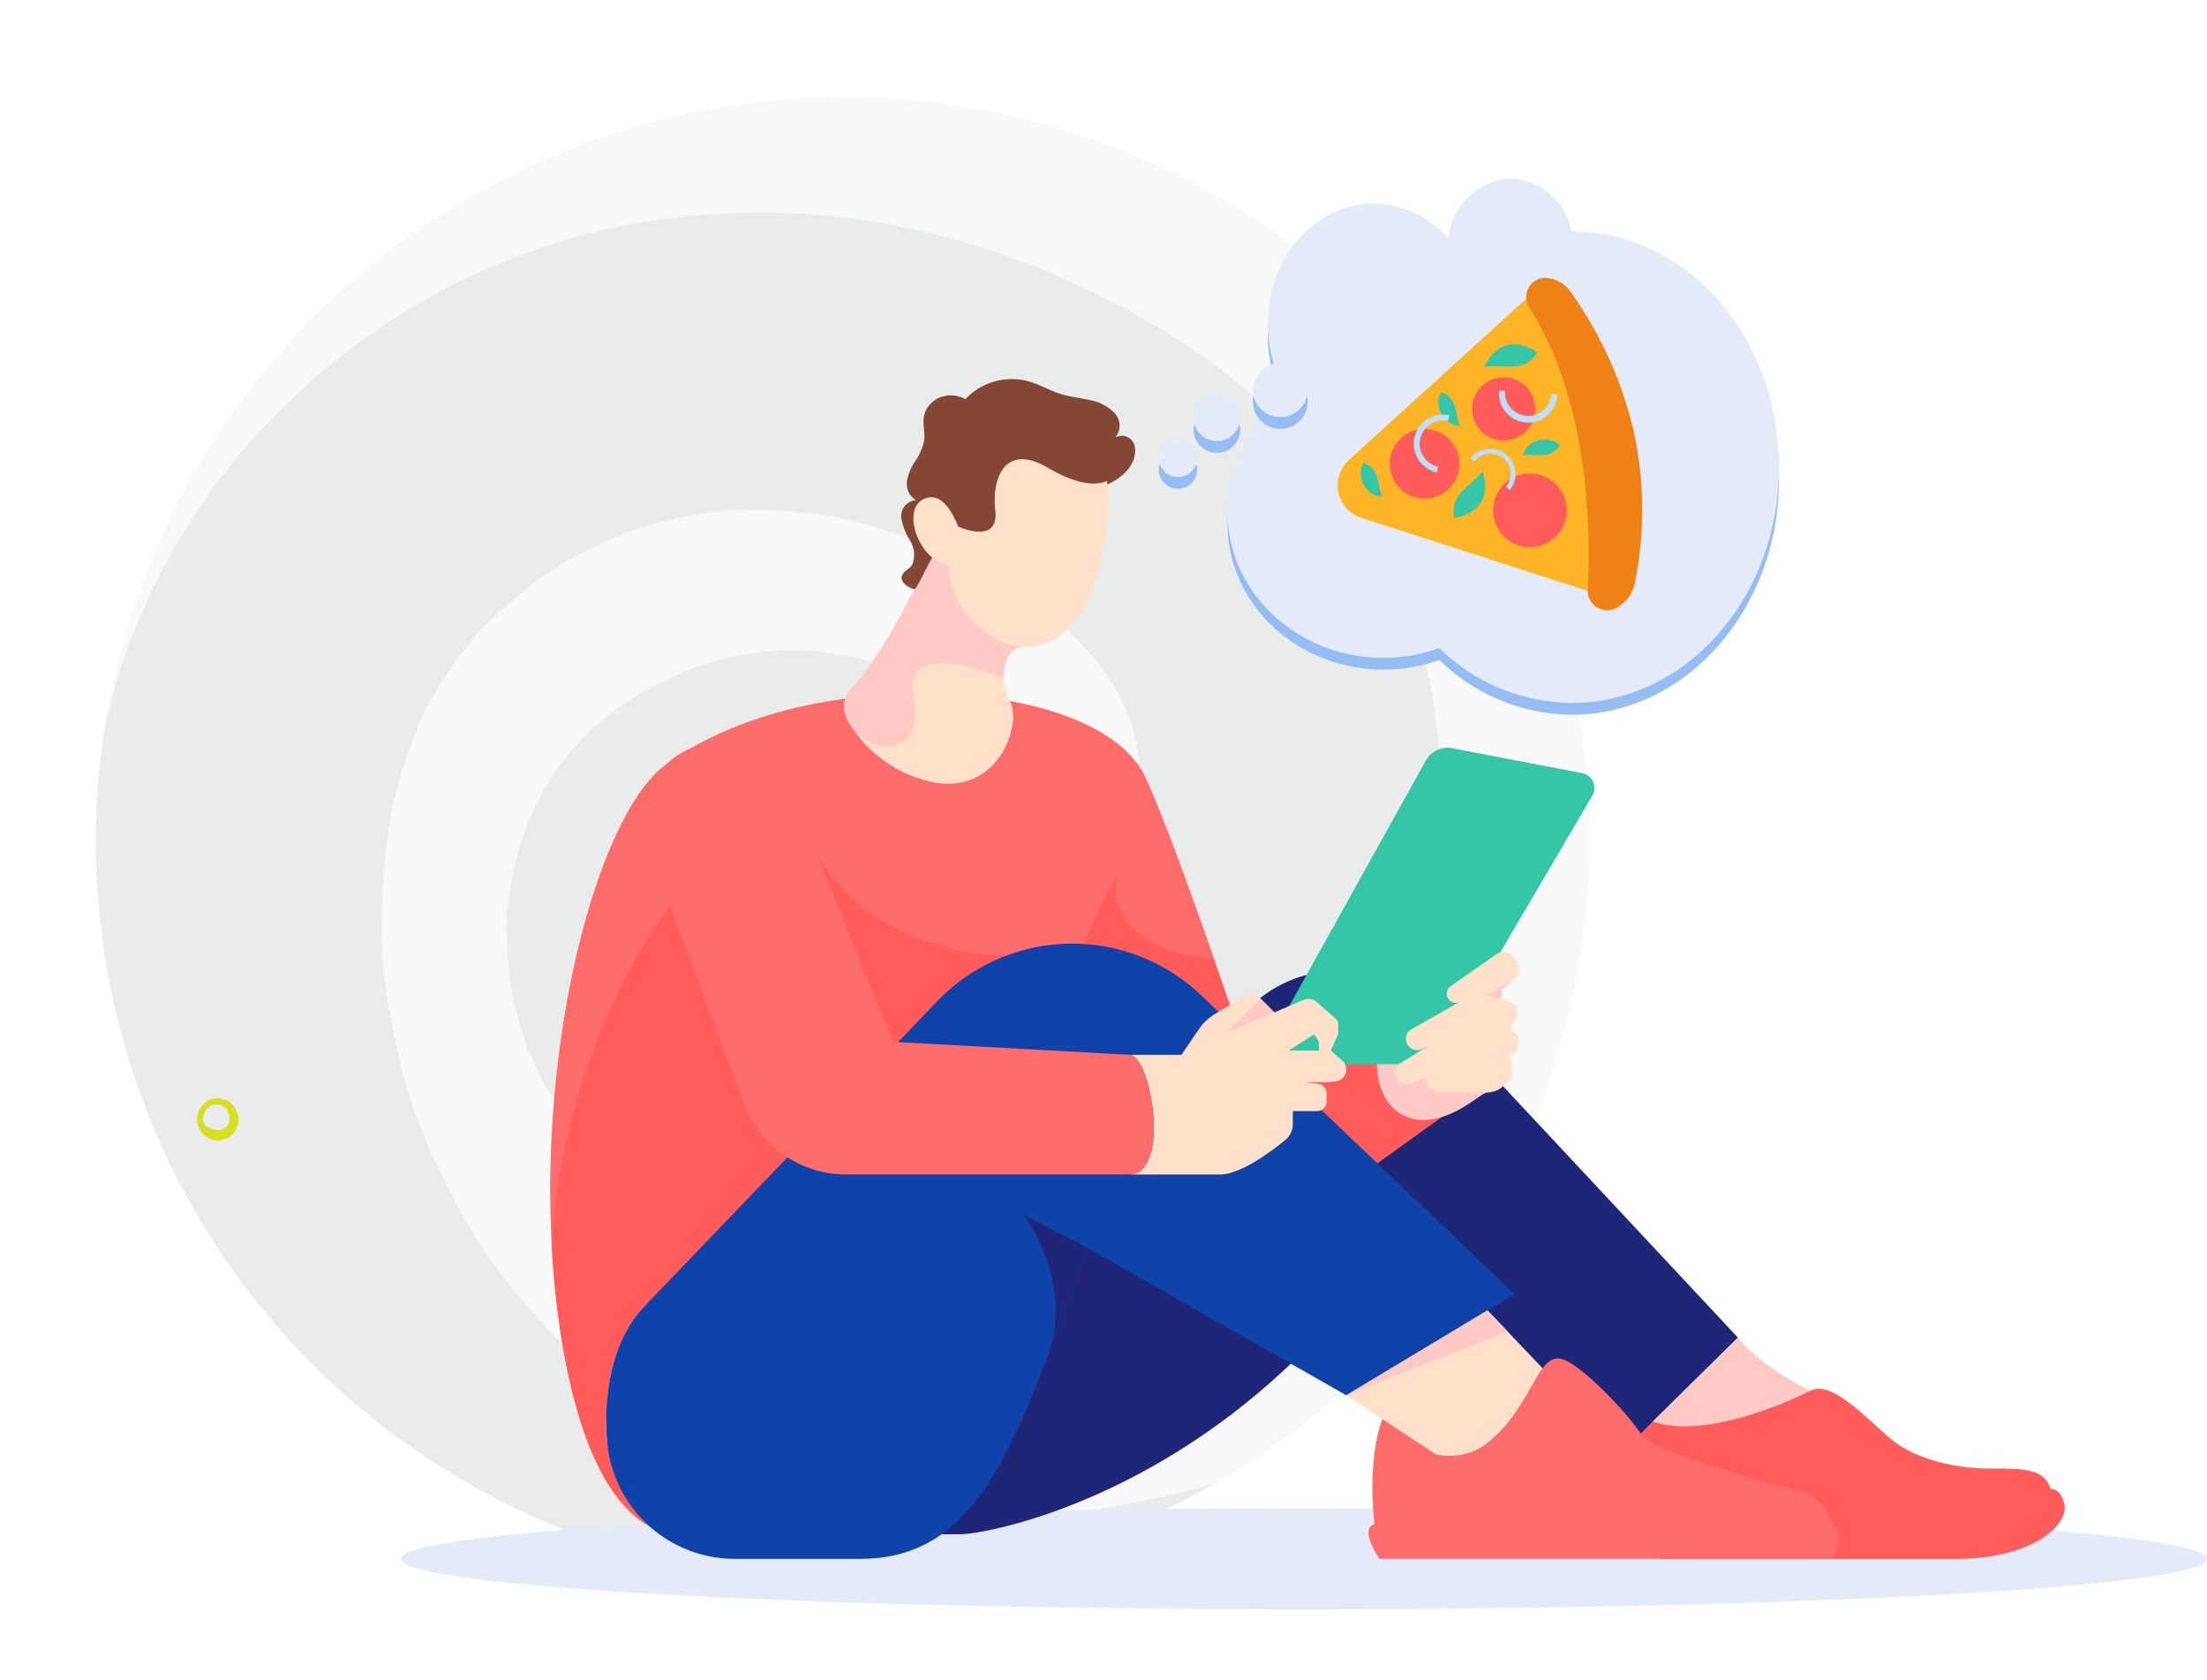 <svg xmlns="http://www.w3.org/2000/svg" width="193.283" height="147.116" viewBox="0 0 193.283 147.116"><defs><style>.a{opacity:0.55;}.b{fill:#d1d3d4;opacity:0.31;}.c{fill:#bcbec0;opacity:0.48;}.d{fill:#d7df23;}.e{fill:#e4eaf8;}.f{fill:#ff5c5b;}.g{fill:#1f2677;}.h{fill:#ffcac5;}.i{fill:#ff6c6b;}.j{fill:#35c5a7;}.k{fill:#ffe1cb;}.l{fill:#844635;}.m{fill:#0f43a9;}.n{fill:none;}.o{fill:#96bcf4;}.p{fill:#fdb527;}.q{fill:#ef8216;}.r{fill:#bbdffd;}</style></defs><g transform="translate(-95.892 -15.578)"><g transform="translate(81.647 11.029) rotate(8)"><g class="a" transform="translate(32.681 0)"><g transform="translate(0 0)"><path class="b" d="M105.406,116.425a65.844,65.844,0,0,1-10.648,6.7c-32.265,16.257-71.565,3.452-87.781-28.6A64.427,64.427,0,0,1,0,65.025,65.34,65.34,0,0,1,36.042,7.054c32.267-16.261,71.567-3.455,87.78,28.6A65.029,65.029,0,0,1,105.406,116.425Z"/></g><path class="c" d="M115.915,55.028a50.1,50.1,0,0,1-2.154,7.085,40.054,40.054,0,0,1-5.733,10.04c-4.692,6.316-11.291,10.723-18.337,14.011a38.54,38.54,0,0,1-8.159,2.713,50.079,50.079,0,0,1-11.919,1.491,44.829,44.829,0,0,1-16.145-2.974A26.1,26.1,0,0,1,41.475,77.311a26.942,26.942,0,0,1-3.258-7.2A35.082,35.082,0,0,1,37.18,64.6a33,33,0,0,1,.2-5.3A22,22,0,0,1,39.524,51.9,20.818,20.818,0,0,1,43.813,45.8a28.733,28.733,0,0,1,8.823-5.962,25.487,25.487,0,0,1,7.25-1.8,13.642,13.642,0,0,1,2.291-.062,27.345,27.345,0,0,1,5.152.475,25.508,25.508,0,0,1,9.374,4.4c2.845,1.976,4.2,5.747,4.567,9.044a13.164,13.164,0,0,1-3.112,9.343,10.837,10.837,0,0,1-2.725,2.409,38.361,38.361,0,0,0,5.123-1.854,35.418,35.418,0,0,0,4.658-3.18,31.735,31.735,0,0,0,2.9-3.372,28.141,28.141,0,0,0,1.666-3.423,29.244,29.244,0,0,0,.735-3.766,30.4,30.4,0,0,0-.274-4.188,27.9,27.9,0,0,0-1.267-3.62,30.169,30.169,0,0,0-2.641-3.766A38.724,38.724,0,0,0,81.4,32.366a51.667,51.667,0,0,0-8.56-4.027.041.041,0,0,0-.025-.008A60.14,60.14,0,0,0,61.229,26.1a50.126,50.126,0,0,0-9.518.611A46.673,46.673,0,0,0,43.7,29.524a47.761,47.761,0,0,0-7.283,5,46.855,46.855,0,0,0-5.484,6.386,44.19,44.19,0,0,0-3.4,6.973,48.731,48.731,0,0,0-1.619,8.773,62.317,62.317,0,0,0,.889,12.881A65.535,65.535,0,0,0,31.369,82.52,67.512,67.512,0,0,0,39.527,94.3a67.35,67.35,0,0,0,10.442,8.863,66.028,66.028,0,0,0,11.887,5.68,69.009,69.009,0,0,0,13.834,2.645,69.258,69.258,0,0,0,14.5-1.026,94.652,94.652,0,0,0,15.219-5.121,65.844,65.844,0,0,1-10.648,6.7c-32.265,16.257-71.565,3.452-87.781-28.6A64.427,64.427,0,0,1,0,53.939Q.078,52.967.163,52A46.345,46.345,0,0,1,2.137,41.871,57.61,57.61,0,0,1,7.168,29.912,61.445,61.445,0,0,1,24.342,10.92,63.747,63.747,0,0,1,35.876,4.558,60.189,60.189,0,0,1,48.429.957,62.338,62.338,0,0,1,70.056.939,60.4,60.4,0,0,1,79.545,3.23,68.936,68.936,0,0,1,91.318,7.98c7.164,3.906,13.766,9.11,18.345,15.926a40.073,40.073,0,0,1,6.987,23.568A48.914,48.914,0,0,1,115.915,55.028Z" transform="translate(0 11.086)"/></g><path class="d" d="M1.7,0A1.82,1.82,0,0,0,0,1.931a1.874,1.874,0,0,0,1.92,1.757,1.819,1.819,0,0,0,1.7-1.93A1.874,1.874,0,0,0,1.7,0ZM1.8,2.78C1.028,2.768.319,2.467.542,1.566a1.135,1.135,0,0,1,2.24-.115A1,1,0,0,1,1.8,2.78Z" transform="translate(45.459 95.102)"/></g><g transform="translate(130.993 31.206)"><path class="e" d="M253.354,228.443c0,2.442-35.411,4.421-79.092,4.421s-79.091-1.98-79.091-4.421,35.411-4.421,79.091-4.421S253.354,226,253.354,228.443Z" transform="translate(-95.171 -107.553)"/><g transform="translate(13.086)"><g transform="translate(0 17.577)"><g transform="translate(27.121 51.805)"><path class="f" d="M215.108,214.06c1.908-1.036,5.234,2.78,7.2,4.36s5.4,2.453,8.394,2.453,4.851-.055,5.451,1.8c0,0,.872-.163,1.2,1.417s-2.563,4.7-9.594,4.7H201.918l-2.324-11.841Z" transform="translate(-131.857 -177.277)"/><path class="g" d="M134.067,227.825h8.757c2.518,0,20.813-3.437,35.262-21.862l23.062,14.319,9.815-9.678L184.27,182.036a11.236,11.236,0,0,0-15.81-.606l-20.054,18.412Z" transform="translate(-134.067 -178.471)"/><path class="h" d="M208.7,209.556c2.1,2.687,6.354,4.65,6.354,4.65s-8.656,4.482-13.813,2.7Z" transform="translate(-131.802 -177.423)"/></g><g transform="translate(45.51 34.163)"><path class="f" d="M167.648,187.238s-15.792.679-15.792,0V172.286l4.88-8.521,1.347-2.36c1.336,2.4,4.438,11.01,6.754,17.635C166.431,183.607,167.648,187.238,167.648,187.238Z" transform="translate(-151.856 -161.405)"/><path class="i" d="M164.338,177.987c-4.437,0-10.123-3.156-8.238-7.764l.505-6.458,1.347-2.36C159.288,163.807,162.021,171.362,164.338,177.987Z" transform="translate(-151.725 -161.405)"/><path class="f" d="M183.959,191.1s-9.993,7.231-9.935,7.059-8.1-8.56-8.1-8.56l13.583-5.733Z" transform="translate(-151.382 -160.648)"/><path class="h" d="M187.524,189.129c-.543,0-2.779,2.405-5.591,2.405s-4.4-2.671-4.02-5.887c.529-4.454,8.043-6.964,8.043-6.964Z" transform="translate(-150.979 -160.822)"/></g><path class="j" d="M182.485,160.71l-14.478,26.017a.388.388,0,0,0,.339.576h13.677a2.152,2.152,0,0,0,1.856-1.063l13.185-22.455a1.332,1.332,0,0,0-.9-1.982l-11.355-2.178A2.188,2.188,0,0,0,182.485,160.71Z" transform="translate(-105.803 -127.303)"/><g transform="translate(0 27.55)"><path class="i" d="M160.461,164.637a5.363,5.363,0,0,1-.98,2.909c-.01.01-.01.022-.022.032-10.349,15.96-7.953,28.106-5.5,34.065a2.967,2.967,0,0,1-2.767,4.07H123.716c-7.616,0-10.783,5.623-10.987,12.475a12.167,12.167,0,0,0,3.808,9.747c-5.727-3.72-7.945-14.671-8.537-23.923v-.065c-1.121-17.807,3.49-36.551,9.21-42.131,0,0,7.261-6.808,23.2-6.808C152.673,155.007,160.461,159.316,160.461,164.637Z" transform="translate(-107.831 -155.007)"/><path class="f" d="M154.279,177.41c-14.647,1.784-21.481-4.637-23.479-9.572l-1.747-4.312c-16.011,9.2-21.042,31.037-21.059,40.133v.065c.592,9.253,2.758,20.748,8.537,23.923a12.259,12.259,0,0,1-3.808-9.747c.2-6.852,3.371-12.475,10.987-12.475h27.457a2.978,2.978,0,0,0,2.776-4.09C152.045,196.706,150.188,188.363,154.279,177.41Z" transform="translate(-107.825 -154.72)"/></g><path class="k" d="M147.244,156.077c1.141,2.111-1.132,8.6-7.251,6.991a11.178,11.178,0,0,1-6.5-4.578c-.021-.01-.032-.022-.021-.032a6.553,6.553,0,0,1-.421-.657c-.054-.1-.1-.2-.14-.3a2.438,2.438,0,0,1,.517-2.617c3.555-3.76,7.412-12.765,7.412-12.765l7.723,9.189c-1.228,0-1.938,1.293-1.863,2.79A4.469,4.469,0,0,0,147.244,156.077Z" transform="translate(-106.991 -127.892)"/><path class="h" d="M148.568,151.3c-1.228,0-1.938,1.293-1.863,2.79-2.068-.894-8.924-3.126-7.9,1.681,1.054,4.929-3.329,5.268-5.311,2.715-.021-.01-.032-.022-.021-.032a3.429,3.429,0,0,1-.421-.657c-.054-.1-.1-.2-.14-.3a2.438,2.438,0,0,1,.517-2.617c3.555-3.76,7.412-12.765,7.412-12.765Z" transform="translate(-106.991 -127.892)"/><g transform="translate(30.737)"><path class="l" d="M137.721,145.392c.2-.3.639-.478.814-.8a2.324,2.324,0,0,0-.193-2.094,5.482,5.482,0,0,1-.775-2.041,1.392,1.392,0,0,1,1.306-1.5,1.652,1.652,0,0,1-.8-1.672,4.645,4.645,0,0,1,.746-1.787,4.794,4.794,0,0,0,.758-1.784c.088-.7-.144-1.409-.019-2.1a2.282,2.282,0,0,1,1.375-1.647,2.636,2.636,0,0,1,2.256.14,5.581,5.581,0,0,1,5.514-1.563c1.008.279,1.906.831,2.9,1.134.805.244,1.657.32,2.48.511a3.948,3.948,0,0,1,2.172,1.139,1.615,1.615,0,0,1,.048,2.153,1.144,1.144,0,0,1,1.672.61c.283.857-.1,2.452-2.336,3.481-.236.856-.9,1.179-1.744,1.591a3.761,3.761,0,0,1-2.781.178c-.769-.256-1.615-.763-2.321-.39a1.4,1.4,0,0,0-.615,1.381c.037.524.219,1.039.214,1.565a2.357,2.357,0,0,1-1.2,1.966,2.791,2.791,0,0,1-2.444.126,10.641,10.641,0,0,1-1.38-.88,2.2,2.2,0,0,0-1.568-.41,2.512,2.512,0,0,0-1.356,1.054c-.511.643-1.474,3-1.723,2.986C138.41,146.73,137.231,146.146,137.721,145.392Z" transform="translate(-137.565 -128.356)"/><path class="k" d="M142.523,141.031c-.048-.041-1-2.908-2.658-2.527-2.634.606-.721,5.72,1.769,5.835a7.658,7.658,0,0,0,3.787,6.28c3.88,2.394,7.978.11,9.4-5.881s.7-7.709.7-7.709-1.458,1.024-5.135-1.136c-4-2.345-4.909,1.314-4.619,3.645C146.166,142.744,142.523,141.031,142.523,141.031Z" transform="translate(-137.53 -128.127)"/></g><g transform="translate(73.997 50.177)"><path class="k" d="M185.064,181.26l-.066.025a.8.8,0,0,1-.979-.373h0a.794.794,0,0,1,.247-1.023l4-2.8a1.091,1.091,0,0,1,1.53.284l.279.413a1.091,1.091,0,0,1-.2,1.444l-1.146.965v.768l1.079.464a.441.441,0,0,1,.269.406v.74a.444.444,0,0,1-.11.292l-.276.314a.428.428,0,0,0,.078.632l.145.1a.614.614,0,0,1,.263.5v.735a.612.612,0,0,1-.317.538l-.716.395.159.047a.467.467,0,0,1,.335.448v1.1a.468.468,0,0,1-.136.329l-.578.58a2.036,2.036,0,0,1-1.444.6H183.5a1.524,1.524,0,0,1-1.362-.839l-.188-.374-1.142.446a1.019,1.019,0,0,1-1.313-.561h0a1.019,1.019,0,0,1,.4-1.252l2.287-1.4-.43.192a.983.983,0,0,1-1.293-.484l-.021-.043a.931.931,0,0,1,.382-1.2Z" transform="translate(-179.413 -176.896)"/><path class="h" d="M189.609,179.159l-2.468,1.452,1.322.282v-.768Z" transform="translate(-179.153 -176.82)"/></g><g transform="translate(4.891 49.438)"><path class="k" d="M175.275,214.7l8.959,5.915s4.191,1.813,9-7.476l-5.983-6.284Z" transform="translate(-110.447 -175.147)"/><path class="m" d="M115.8,208.065c-2.12,2.293-3.115,5.668-3.226,9.409a20.108,20.108,0,0,0,.081,2.37,11.234,11.234,0,0,0,11.2,10.212h10.944c10.7,0,13.829-10.423,19.854-27.283L177.39,215.73l14.734-8.853L164.678,180.7a16.362,16.362,0,0,0-23.1.509L115.8,208.067Z" transform="translate(-112.562 -176.181)"/><path class="g" d="M153.453,202l-5.515-2.854s4.464,5.805,2.136,12.24Z" transform="translate(-111.369 -175.407)"/><path class="i" d="M187.157,219.016a5.512,5.512,0,0,1-4.112.7l-4.674-3.087s-1.344,3.046-.693,9.22c0,0-1.429.112.431,3.021h39.718c1.183-3.023-.025-2.85-.025-2.85a5.12,5.12,0,0,0-1.957-2.822s-13.646-3.512-14.74-5.14c-1.7-2.528-5.432-6.173-6.932-6.664-2.326-.763-2.72,4.615-7.017,7.62Z" transform="translate(-110.384 -174.996)"/><path class="h" d="M175.275,214.682l14.145-5.57-1.774-1.863Z" transform="translate(-110.447 -175.133)"/></g><g transform="translate(8.126 31.844)"><path class="k" d="M175.537,186.268l-1-.869h-3.7l2.219-1.417.411.564.05.853h1.017l.6-1.318a.519.519,0,0,0,.044-.209v-.854a.5.5,0,0,0-.172-.379l-1.7-1.489a1.11,1.11,0,0,0-1.172-.186l-2.541,1.091-1.2-1.2a1.2,1.2,0,0,0-1.474-.18l-2.553,1.54a4.452,4.452,0,0,0-1.381,1.309l-1.527,2.246h-4.57c1.943,0,3.648,10.477,0,10.477h7.976c1.748,0,4.425-1.993,5.669-3a1.824,1.824,0,0,0,.678-1.414V190.7h2.106a.852.852,0,0,0,.853-.852v-.706a.853.853,0,0,0-.765-.848l-1.178-.121h1.943l.785-.079a1.044,1.044,0,0,0,.583-1.826Z" transform="translate(-114.303 -158.441)"/><path class="h" d="M169.32,182.043l-4.24,1.778,3.038-2.981Z" transform="translate(-114.026 -158.43)"/><path class="n" d="M172.605,183.868l-2.219,1.417h2.68l-.049-.852Z" transform="translate(-113.847 -158.328)"/><path class="i" d="M158.277,186.487l-20.7-1.139-8.779-21.675a6.737,6.737,0,0,0-12.762,4.321l8.484,22.758a9.546,9.546,0,0,0,8.946,6.212h24.817C161.925,196.964,160.221,186.487,158.277,186.487Z" transform="translate(-115.692 -159.161)"/></g></g><g transform="translate(53.295)"><g transform="translate(6.021)"><path class="o" d="M195.386,116.993c-.017,0-.031,0-.048,0a5.7,5.7,0,0,0-5.33-4.645,5.806,5.806,0,0,0-5.459,5.3,8.7,8.7,0,0,0-6.55-3.1c-5.112,0-9.257,4.717-9.259,10.539a11.462,11.462,0,0,0,1.852,6.312,12.49,12.49,0,0,0-5.383,10.146c0,7.061,6.118,12.787,13.669,12.789a14.439,14.439,0,0,0,4.88-.852,16.79,16.79,0,0,0,11.613,4.8c10.014,0,18.135-9.239,18.139-20.644S205.4,117,195.386,116.993Z" transform="translate(-165.211 -111.318)"/><path class="e" d="M195.386,115.993c-.016,0-.031,0-.048,0a5.7,5.7,0,0,0-5.33-4.645,5.8,5.8,0,0,0-5.458,5.3,8.705,8.705,0,0,0-6.551-3.1c-5.112,0-9.257,4.717-9.259,10.539a11.456,11.456,0,0,0,1.852,6.311,12.492,12.492,0,0,0-5.382,10.147c0,7.061,6.117,12.787,13.668,12.789a14.434,14.434,0,0,0,4.88-.852,16.79,16.79,0,0,0,11.613,4.8c10.014,0,18.135-9.239,18.139-20.644S205.4,116,195.386,115.993Z" transform="translate(-165.211 -111.352)"/></g><g transform="translate(15.664 8.702)"><path class="p" d="M175.52,135.688l15.2-13.825a2.988,2.988,0,0,1,4.423.422,28.886,28.886,0,0,1,4.873,22.59,2.97,2.97,0,0,1-3.837,2.181l-19.565-6.308A2.991,2.991,0,0,1,175.52,135.688Z" transform="translate(-174.54 -119.726)"/><path class="q" d="M190.779,122.384a1.7,1.7,0,0,1,1.327-2.614,2.912,2.912,0,0,1,2.494,1.5,34.494,34.494,0,0,1,5.347,12.024,32.269,32.269,0,0,1,.093,13.2,3.208,3.208,0,0,1-1.692,2.22,1.713,1.713,0,0,1-2.447-1.658C196.154,142.538,196.2,130.814,190.779,122.384Z" transform="translate(-174.001 -119.77)"/><path class="f" d="M193.328,137.4a3.227,3.227,0,1,1-4.56-.216A3.228,3.228,0,0,1,193.328,137.4Z" transform="translate(-174.095 -119.211)"/><path class="f" d="M190.752,129.108a2.769,2.769,0,1,1-3.913-.186A2.77,2.77,0,0,1,190.752,129.108Z" transform="translate(-174.156 -119.485)"/><path class="f" d="M184.261,133.571a3.051,3.051,0,1,1-4.31-.2A3.052,3.052,0,0,1,184.261,133.571Z" transform="translate(-174.391 -119.338)"/><path class="j" d="M184.429,140.251c-.453-2.226,1.581-2.8,2.451-4.1C186.88,136.152,188.292,139.489,184.429,140.251Z" transform="translate(-174.208 -119.217)"/><path class="j" d="M193.49,133.958c-.868,1.37-2.2.658-3.29.9A2.055,2.055,0,0,1,193.49,133.958Z" transform="translate(-174.012 -119.308)"/><path class="j" d="M183.3,129.456c1.541.508,1.177,1.972,1.675,2.972A2.056,2.056,0,0,1,183.3,129.456Z" transform="translate(-174.251 -119.443)"/><path class="j" d="M176.712,135.445c1.541.508,1.176,1.971,1.675,2.972A2.056,2.056,0,0,1,176.712,135.445Z" transform="translate(-174.473 -119.241)"/><path class="j" d="M191.62,126.118c-1.228,1.938-3.112.932-4.655,1.268C186.965,127.387,188.273,123.968,191.62,126.118Z" transform="translate(-174.121 -119.58)"/><path class="r" d="M188.9,137.582a1.771,1.771,0,1,0-2.758-2.221l-.344-.277a2.212,2.212,0,1,1,3.445,2.776Z" transform="translate(-174.16 -119.281)"/><path class="r" d="M188.731,129.354a2.047,2.047,0,0,0,4.085.278l.508.035a2.557,2.557,0,1,1-5.1-.347Z" transform="translate(-174.079 -119.448)"/><path class="r" d="M183.992,131.916a2.047,2.047,0,1,0-.875,4l-.11.5a2.557,2.557,0,0,1,1.093-5Z" transform="translate(-174.322 -119.379)"/></g><g transform="translate(0 16.153)"><g transform="translate(0 1.034)"><path class="o" d="M162.683,136.526a1.678,1.678,0,0,1-2.055,1.172,1.66,1.66,0,0,1-1.183-2.036,1.678,1.678,0,0,1,2.055-1.172A1.66,1.66,0,0,1,162.683,136.526Z" transform="translate(-159.387 -127.761)"/><path class="o" d="M166.344,133.213a2.034,2.034,0,1,1-1.436-2.473A2.014,2.014,0,0,1,166.344,133.213Z" transform="translate(-159.287 -127.888)"/><path class="o" d="M172.076,130.97a2.4,2.4,0,0,1-2.936,1.675,2.371,2.371,0,0,1-1.689-2.909,2.4,2.4,0,0,1,2.936-1.675A2.371,2.371,0,0,1,172.076,130.97Z" transform="translate(-159.118 -127.979)"/></g><path class="e" d="M162.683,135.526a1.678,1.678,0,0,1-2.055,1.172,1.66,1.66,0,0,1-1.183-2.036,1.678,1.678,0,0,1,2.055-1.172A1.66,1.66,0,0,1,162.683,135.526Z" transform="translate(-159.387 -126.761)"/><path class="e" d="M166.344,132.213a2.034,2.034,0,1,1-1.436-2.473A2.014,2.014,0,0,1,166.344,132.213Z" transform="translate(-159.287 -126.888)"/><path class="e" d="M172.076,129.97a2.4,2.4,0,0,1-2.936,1.675,2.371,2.371,0,0,1-1.689-2.909,2.4,2.4,0,0,1,2.936-1.675A2.371,2.371,0,0,1,172.076,129.97Z" transform="translate(-159.118 -126.978)"/></g></g></g></g></g></svg>